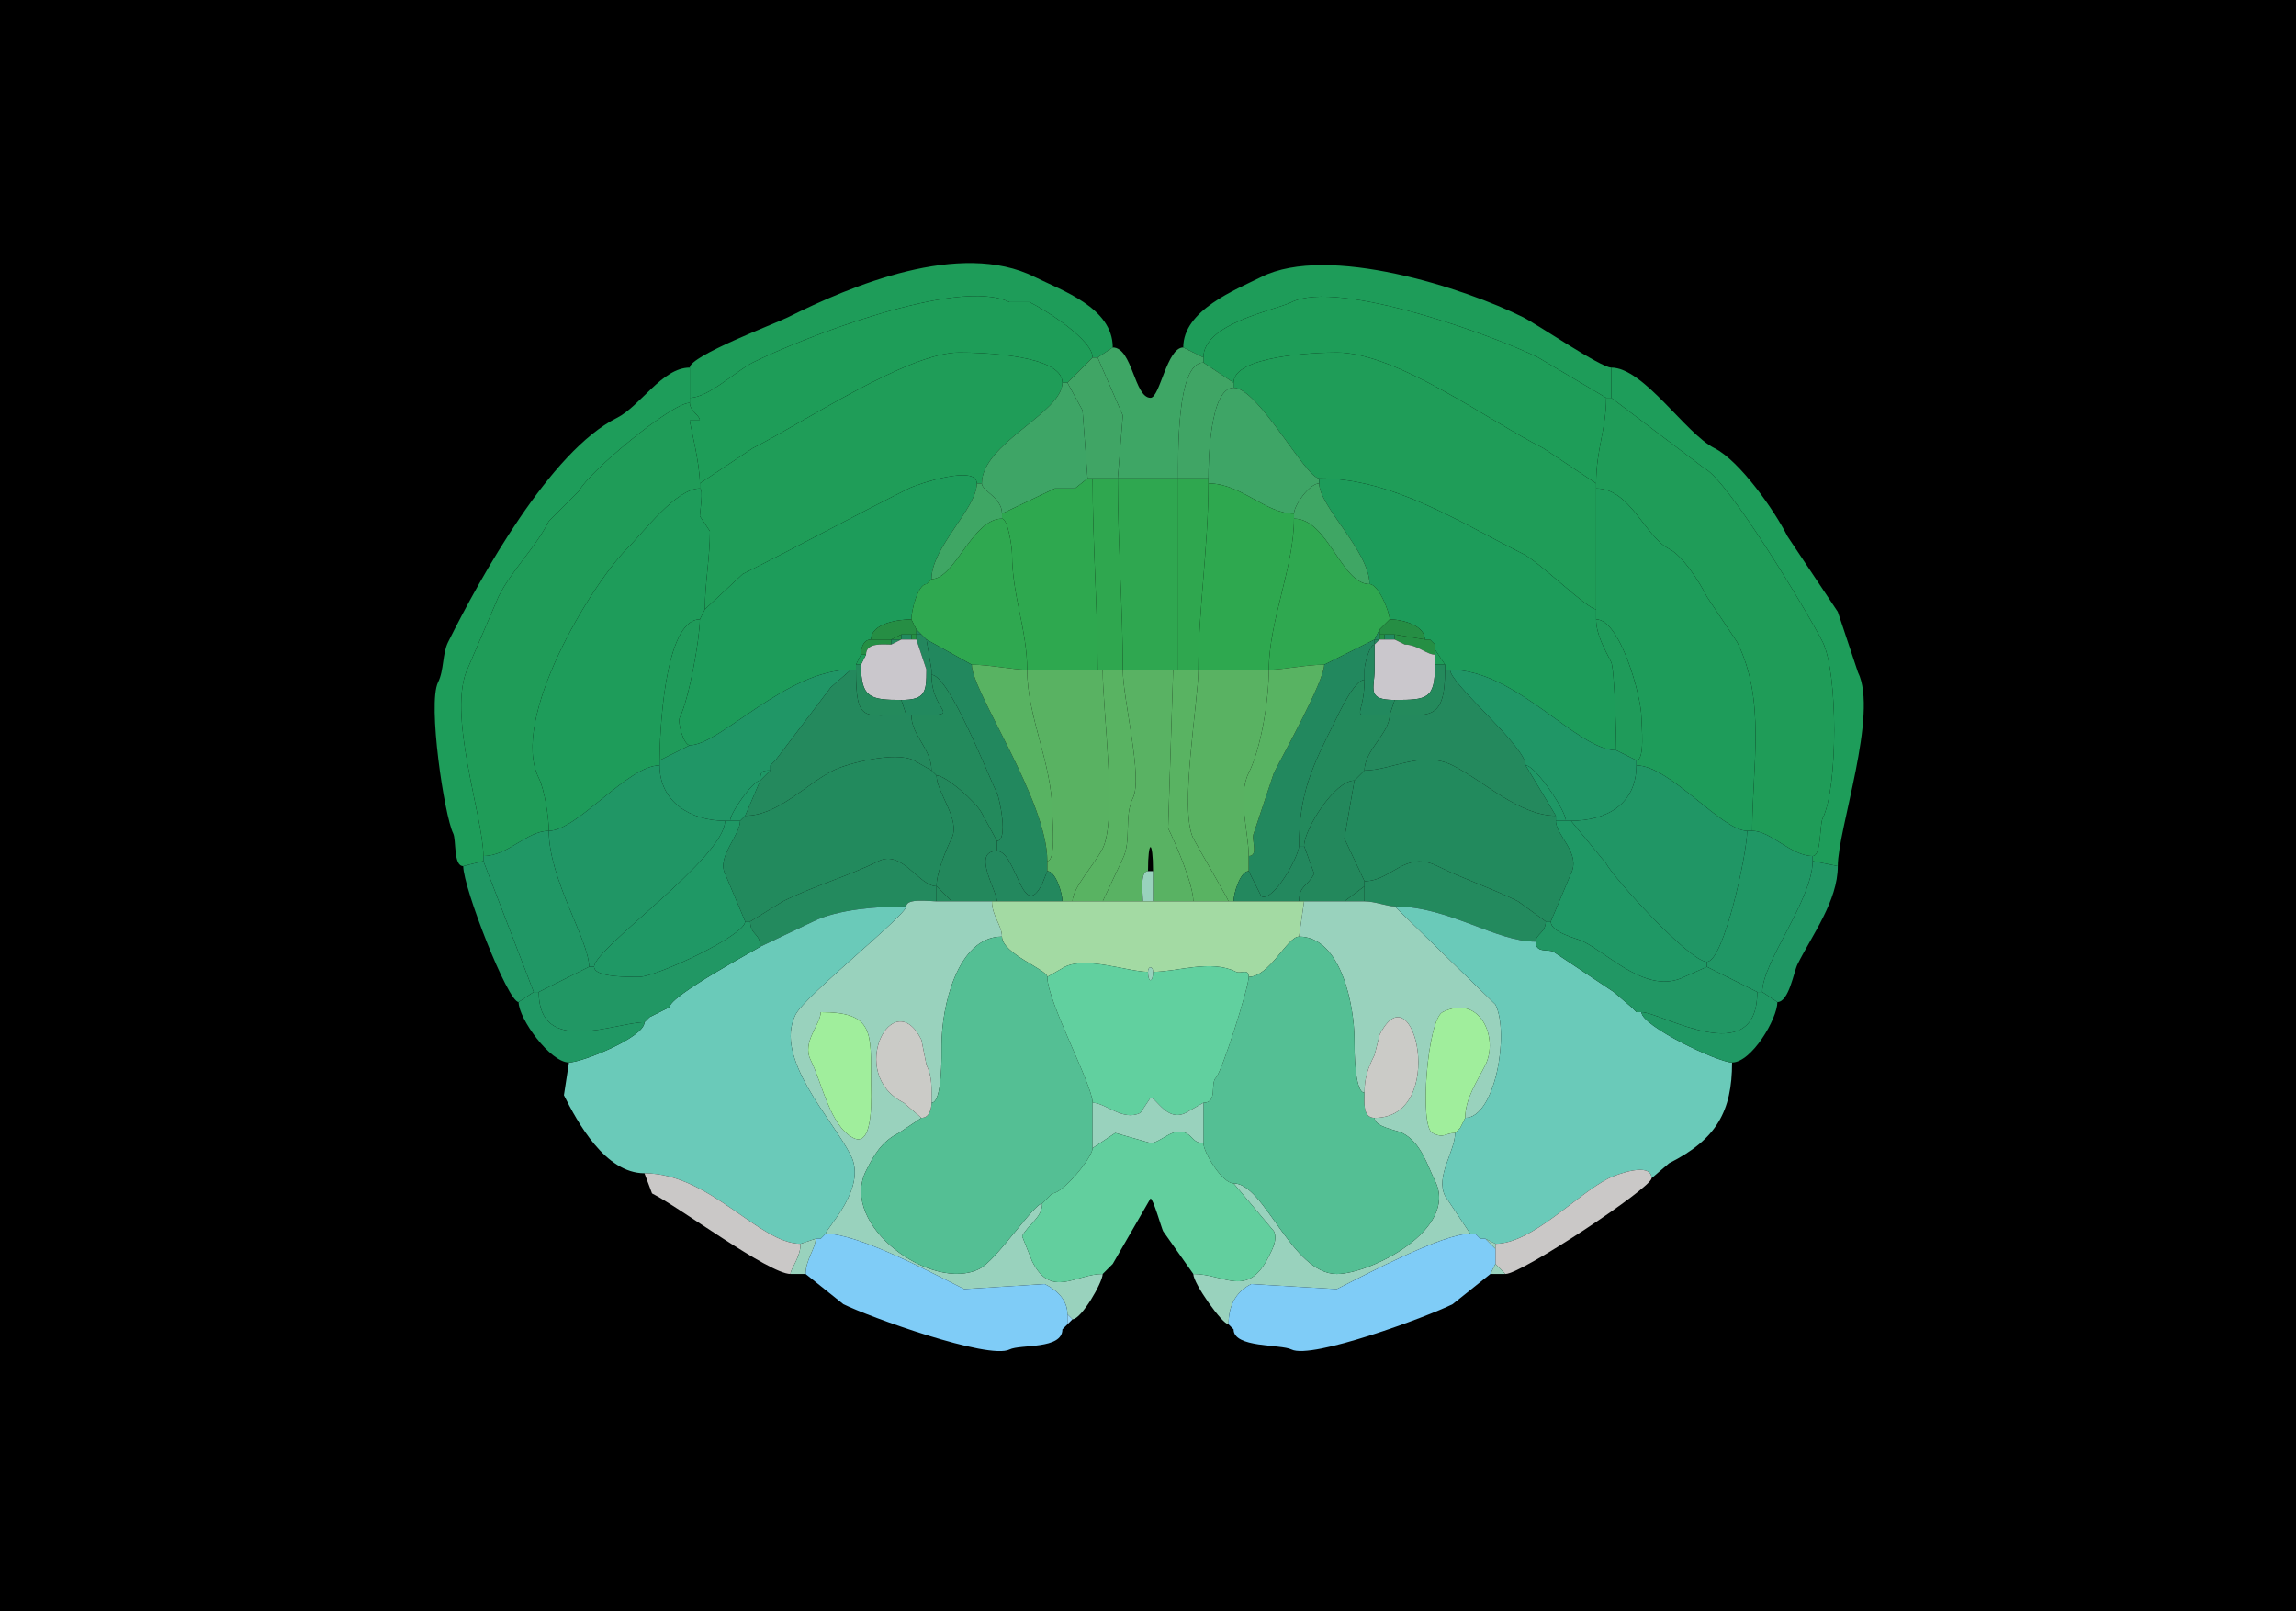 <svg xmlns="http://www.w3.org/2000/svg" xmlns:xlink="http://www.w3.org/1999/xlink" height="320" width="456">
<g>
<rect width="456" height="320" fill="#000000"  stroke-width="0" /> 
<path  fill="#1E9C59" stroke-width="0" stroke="#1E9C59" d = " M137 73 L137,79 C140.694,79 146.187,73.657 149.5,72 158.668,67.416 190.205,54.852 200.5,60 200.5,60 204.5,60 204.5,60 207.962,61.731 217,67.536 217,71 217,71 218,71 218,71 218,71 221,69 221,69 221,61.07 210.844,57.672 205.5,55 190.65,47.575 168.919,56.79 156.5,63 153.972,64.264 137,70.667 137,73  Z"/>

<path  fill="#1E9C59" stroke-width="0" stroke="#1E9C59" d = " M319 79 L320,79 C320,77.026 320,75.483 320,73 317.935,73 305.377,64.439 302.5,63 291.083,57.292 263.8,48.35 250.5,55 245.421,57.54 235,61.573 235,69 235,69 239,71 239,71 239,64.175 253.237,61.631 256.5,60 265.806,55.347 297.059,66.779 305.5,71 305.5,71 319,79 319,79  Z"/>

<path  fill="#1E9D58" stroke-width="0" stroke="#1E9D58" d = " M137 80 C137,81.639 139,82.455 139,83.5 L137,83.5 C137,84.293 139,91.864 139,96 139,96 149.5,89 149.5,89 159.18,84.16 180.291,70 190.5,70 194.817,70 211,70.448 211,76 211,76 212,76 212,76 212,76 217,71 217,71 217,67.536 207.962,61.731 204.5,60 204.5,60 200.5,60 200.5,60 190.205,54.852 158.668,67.416 149.5,72 146.187,73.657 140.694,79 137,79 137,79 137,80 137,80  Z"/>

<path  fill="#1E9D58" stroke-width="0" stroke="#1E9D58" d = " M319 79 C319,85.333 317,89.244 317,96 317,96 306.5,89 306.5,89 295.804,83.652 277.411,70 265.5,70 261.17,70 245,70.656 245,76 245,76 239,72 239,72 239,72 239,71 239,71 239,64.175 253.237,61.631 256.5,60 265.806,55.347 297.059,66.779 305.5,71 305.5,71 319,79 319,79  Z"/>

<path  fill="#3EA665" stroke-width="0" stroke="#3EA665" d = " M222 95 C225.251,95 230.749,95 234,95 234,90.525 233.602,72 239,72 239,72 239,71 239,71 239,71 235,69 235,69 231.749,69 230.367,79 228.5,79 225.274,79 224.92,69 221,69 221,69 218,71 218,71 218,71 223,82.5 223,82.5 223,82.5 222,95 222,95  Z"/>

<path  fill="#1F9D58" stroke-width="0" stroke="#1F9D58" d = " M139 97 C139.772,97 139,101.846 139,102.5 L141,105.5 C141,110.876 140,115.636 140,121 140,121 147.5,114 147.5,114 158.601,108.45 169.48,102.51 180.5,97 182.27,96.115 194,92.205 194,96 194,96 195,96 195,96 195,88.044 211,82.003 211,76 211,70.448 194.817,70 190.5,70 180.291,70 159.18,84.16 149.5,89 149.5,89 139,96 139,96 139,96 139,97 139,97  Z"/>

<path  fill="#1F9D58" stroke-width="0" stroke="#1F9D58" d = " M317 97 C317,106.608 317,111.237 317,121 315.282,121 305.823,111.662 302.5,110 289.464,103.482 276.498,95 262,95 259.327,95 249.881,77 245,77 245,77 245,76 245,76 245,70.656 261.17,70 265.5,70 277.411,70 295.804,83.652 306.5,89 306.5,89 317,96 317,96 317,96 317,97 317,97  Z"/>

<path  fill="#40A565" stroke-width="0" stroke="#40A565" d = " M217 95 L222,95 C222,95 223,82.5 223,82.5 223,82.5 218,71 218,71 218,71 217,71 217,71 217,71 212,76 212,76 212,76 215,81.5 215,81.5 215,81.5 216,95 216,95 216,95 217,95 217,95  Z"/>

<path  fill="#40A565" stroke-width="0" stroke="#40A565" d = " M234 95 L240,95 C240,91.652 240.256,77 245,77 245,77 245,76 245,76 245,76 239,72 239,72 233.602,72 234,90.525 234,95  Z"/>

<path  fill="#1E9D5A" stroke-width="0" stroke="#1E9D5A" d = " M96 171 L92,172 C90.007,172 90.65,166.8 90,165.5 88.264,162.027 84.887,139.726 87,135.5 88.221,133.058 87.82,129.86 89,127.5 95.491,114.518 109.272,89.614 122.5,83 127.216,80.642 131.501,73 137,73 137,73 137,79 137,79 137,79 137,80 137,80 133.35,80 116.856,93.789 115,97.5 115,97.5 109,103.5 109,103.5 106.364,108.773 101.672,113.156 99,118.5 99,118.5 93,132.5 93,132.5 88.581,141.337 96,162.233 96,170 96,170 96,171 96,171  Z"/>

<path  fill="#1E9D5A" stroke-width="0" stroke="#1E9D5A" d = " M360 171 L365,172 C365,164.655 373.12,141.74 369,133.5 369,133.5 365,121.5 365,121.5 365,121.5 355,106.5 355,106.5 352.445,101.39 345.511,91.506 340.5,89 334.772,86.136 326.451,73 320,73 320,75.483 320,77.026 320,79 320,79 338.5,93 338.5,93 343.285,95.392 359.26,122.019 362,127.5 365.042,133.584 365.047,156.406 362,162.5 361.348,163.803 361.781,170 360,170 360,170 360,171 360,171  Z"/>

<path  fill="#3EA566" stroke-width="0" stroke="#3EA566" d = " M195 96 C195,97.548 199,98.767 199,102 199,102 209.5,97 209.5,97 209.5,97 213.5,97 213.5,97 213.5,97 216,95 216,95 216,95 215,81.5 215,81.5 215,81.5 212,76 212,76 212,76 211,76 211,76 211,82.003 195,88.044 195,96  Z"/>

<path  fill="#3EA566" stroke-width="0" stroke="#3EA566" d = " M262 96 C260.099,96 257,100.332 257,102 251.315,102 246.514,96 240,96 240,96 240,95 240,95 240,91.652 240.256,77 245,77 249.881,77 259.327,95 262,95 262,95 262,96 262,96  Z"/>

<path  fill="#1F9C58" stroke-width="0" stroke="#1F9C58" d = " M348 165 C351.685,165 355.749,170 360,170 361.781,170 361.348,163.803 362,162.5 365.047,156.406 365.042,133.584 362,127.5 359.26,122.019 343.285,95.392 338.5,93 338.5,93 320,79 320,79 320,79 319,79 319,79 319,85.333 317,89.244 317,96 317,96 317,97 317,97 323.792,97 326.702,106.601 331.5,109 334.162,110.331 337.516,115.532 339,118.5 339,118.5 345,127.5 345,127.5 350.768,139.035 348,152.071 348,165  Z"/>

<path  fill="#1F9C58" stroke-width="0" stroke="#1F9C58" d = " M109 165 C104.592,165 100.924,170 96,170 96,162.233 88.581,141.337 93,132.5 93,132.5 99,118.5 99,118.5 101.672,113.156 106.364,108.773 109,103.5 109,103.5 115,97.5 115,97.5 116.856,93.789 133.35,80 137,80 137,81.639 139,82.455 139,83.5 139,83.5 137,83.5 137,83.5 137,84.293 139,91.864 139,96 139,96 139,97 139,97 134.288,97 127.891,105.609 124.5,109 117.487,116.013 101.148,142.796 107,154.5 108.179,156.859 109,162.418 109,165  Z"/>

<path  fill="#1D9C5A" stroke-width="0" stroke="#1D9C5A" d = " M169 133 L170,133 C170,133 170,132 170,132 170,132 171,130 171,130 171,128.762 171.423,127 173,127 173,123.709 178.683,123 181,123 181,121.353 182.268,116 184,116 184,116 185,115 185,115 185,108.641 194,100.982 194,96 194,92.205 182.27,96.115 180.5,97 169.48,102.51 158.601,108.45 147.5,114 147.5,114 140,121 140,121 140,121 139,123 139,123 139,126.687 136.882,138.736 135,142.5 134.532,143.436 135.773,148 137,148 142.963,148 156.171,133 169,133  Z"/>

<path  fill="#2FA750" stroke-width="0" stroke="#2FA750" d = " M233 133 L234,133 C234,133 234,95 234,95 230.749,95 225.251,95 222,95 222,107.744 223,120.85 223,133 223,133 233,133 233,133  Z"/>

<path  fill="#1D9C5A" stroke-width="0" stroke="#1D9C5A" d = " M288 133 C301.174,133 313.175,149 321,149 321,146.461 320.666,132.832 320,131.5 318.727,128.953 317,126.003 317,123 317,123 317,121 317,121 315.282,121 305.823,111.662 302.5,110 289.464,103.482 276.498,95 262,95 262,95 262,96 262,96 262,100.586 272,109.525 272,116 273.801,116 276,121.615 276,123 278.591,123 283,124.238 283,127 283,127 284,127 284,127 284,127 285,128 285,128 285,128 285,129 285,129 285,129 287,132 287,132 287,132 287,133 287,133 287,133 288,133 288,133  Z"/>

<path  fill="#2EA84F" stroke-width="0" stroke="#2EA84F" d = " M204 133 L218,133 C218,121.001 217,107.643 217,95 217,95 216,95 216,95 216,95 213.5,97 213.5,97 213.5,97 209.5,97 209.5,97 209.5,97 199,102 199,102 199,102 199,103 199,103 200.175,103 201,108.704 201,110 201,118.298 204,125.004 204,133  Z"/>

<path  fill="#2FA74F" stroke-width="0" stroke="#2FA74F" d = " M219 133 L223,133 C223,120.85 222,107.744 222,95 222,95 217,95 217,95 217,107.643 218,121.001 218,133 218,133 219,133 219,133  Z"/>

<path  fill="#2FA74F" stroke-width="0" stroke="#2FA74F" d = " M234 133 L238,133 C238,121.001 240,108.638 240,96 240,96 240,95 240,95 240,95 234,95 234,95 234,95 234,133 234,133  Z"/>

<path  fill="#3FA664" stroke-width="0" stroke="#3FA664" d = " M199 103 C193.088,103 189.671,115 185,115 185,108.641 194,100.982 194,96 194,96 195,96 195,96 195,97.548 199,98.767 199,102 199,102 199,103 199,103  Z"/>

<path  fill="#2EA84F" stroke-width="0" stroke="#2EA84F" d = " M238 133 L252,133 C252,123.412 257,112.56 257,103 257,103 257,102 257,102 251.315,102 246.514,96 240,96 240,108.638 238,121.001 238,133  Z"/>

<path  fill="#3FA664" stroke-width="0" stroke="#3FA664" d = " M257 103 C263.722,103 266.386,116 272,116 272,109.525 262,100.586 262,96 260.099,96 257,100.332 257,102 257,102 257,103 257,103  Z"/>

<path  fill="#1E9C5A" stroke-width="0" stroke="#1E9C5A" d = " M131 152 C124.695,152 114.628,165 109,165 109,162.418 108.179,156.859 107,154.5 101.148,142.796 117.487,116.013 124.5,109 127.891,105.609 134.288,97 139,97 139.772,97 139,101.846 139,102.5 139,102.5 141,105.5 141,105.5 141,110.876 140,115.636 140,121 140,121 139,123 139,123 131.795,123 131,146.585 131,151 131,151 131,152 131,152  Z"/>

<path  fill="#1E9C5A" stroke-width="0" stroke="#1E9C5A" d = " M347 165 L348,165 C348,152.071 350.768,139.035 345,127.5 345,127.5 339,118.5 339,118.5 337.516,115.532 334.162,110.331 331.5,109 326.702,106.601 323.792,97 317,97 317,106.608 317,111.237 317,121 317,121 317,123 317,123 321.772,123 326,138.324 326,142.5 326,144.032 326.743,151 325,151 325,151 325,152 325,152 331.589,152 341.968,165 347,165  Z"/>

<path  fill="#2FA850" stroke-width="0" stroke="#2FA850" d = " M193 132 C196.642,132 201.002,133 204,133 204,125.004 201,118.298 201,110 201,108.704 200.175,103 199,103 193.088,103 189.671,115 185,115 185,115 184,116 184,116 182.268,116 181,121.353 181,123 181,123 182,125 182,125 182,125 183,126 183,126 183,126 184,127 184,127 184,127 193,132 193,132  Z"/>

<path  fill="#2FA850" stroke-width="0" stroke="#2FA850" d = " M263 132 C259.358,132 254.998,133 252,133 252,123.412 257,112.56 257,103 263.722,103 266.386,116 272,116 273.801,116 276,121.615 276,123 276,123 274,125 274,125 274,125 273,127 273,127 273,127 263,132 263,132  Z"/>

<path  fill="#3FA664" stroke-width="0" stroke="#3FA664" d = " M185 115 L184,116 C184,116 185,115 185,115  Z"/>

<path  fill="#1F9B5A" stroke-width="0" stroke="#1F9B5A" d = " M137 148 L131,151 C131,146.585 131.795,123 139,123 139,126.687 136.882,138.736 135,142.5 134.532,143.436 135.773,148 137,148  Z"/>

<path  fill="#268E44" stroke-width="0" stroke="#268E44" d = " M173 127 L177,127 C177,127 179,126 179,126 179,126 181,126 181,126 181,126 182,126 182,126 182,126 182,125 182,125 182,125 181,123 181,123 178.683,123 173,123.709 173,127  Z"/>

<path  fill="#268E44" stroke-width="0" stroke="#268E44" d = " M277 126 L283,127 C283,124.238 278.591,123 276,123 276,123 274,125 274,125 274,125 274,126 274,126 274,126 275,126 275,126 275,126 277,126 277,126  Z"/>

<path  fill="#1F9B5A" stroke-width="0" stroke="#1F9B5A" d = " M321 149 L325,151 C326.743,151 326,144.032 326,142.5 326,138.324 321.772,123 317,123 317,126.003 318.727,128.953 320,131.5 320.666,132.832 321,146.461 321,149  Z"/>

<path  fill="#22885E" stroke-width="0" stroke="#22885E" d = " M182 126 L183,126 C183,126 182,125 182,125 182,125 182,126 182,126  Z"/>

<path  fill="#22885E" stroke-width="0" stroke="#22885E" d = " M273 127 L274,127 C274,127 274,126 274,126 274,126 274,125 274,125 274,125 273,127 273,127  Z"/>

<path  fill="#258F44" stroke-width="0" stroke="#258F44" d = " M177 127 L179,127 C179,127 179,126 179,126 179,126 177,127 177,127  Z"/>

<path  fill="#22895E" stroke-width="0" stroke="#22895E" d = " M179 127 L181,127 C181,127 181,126 181,126 181,126 179,126 179,126 179,126 179,127 179,127  Z"/>

<path  fill="#258F44" stroke-width="0" stroke="#258F44" d = " M181 127 L182,127 C182,127 182,126 182,126 182,126 181,126 181,126 181,126 181,127 181,127  Z"/>

<path  fill="#24875E" stroke-width="0" stroke="#24875E" d = " M184 133 L185,133 C185,133 184,127 184,127 184,127 183,126 183,126 183,126 182,126 182,126 182,126 182,127 182,127 182,127 184,133 184,133  Z"/>

<path  fill="#258F44" stroke-width="0" stroke="#258F44" d = " M274 127 L275,127 C275,127 275,126 275,126 275,126 274,126 274,126 274,126 274,127 274,127  Z"/>

<path  fill="#22895E" stroke-width="0" stroke="#22895E" d = " M275 127 L277,127 C277,127 277,126 277,126 277,126 275,126 275,126 275,126 275,127 275,127  Z"/>

<path  fill="#258F44" stroke-width="0" stroke="#258F44" d = " M285 129 L285,130 C283.286,130 281.518,128 279,128 279,128 277,127 277,127 277,127 277,126 277,126 277,126 283,127 283,127 283,127 284,127 284,127 284,127 285,128 285,128 285,128 285,129 285,129  Z"/>

<path  fill="#258F44" stroke-width="0" stroke="#258F44" d = " M171 130 L172,130 C172,127.539 175.378,128 177,128 177,128 177,127 177,127 177,127 173,127 173,127 171.423,127 171,128.762 171,130  Z"/>

<path  fill="#248A5C" stroke-width="0" stroke="#248A5C" d = " M179 127 L177,128 C177,128 177,127 177,127 177,127 179,127 179,127  Z"/>

<path  fill="#CAC7CC" stroke-width="0" stroke="#CAC7CC" d = " M184 133 C184,137.454 183.789,139 179,139 172.856,139 171,138.609 171,132 171,132 172,130 172,130 172,127.539 175.378,128 177,128 177,128 179,127 179,127 179,127 181,127 181,127 181,127 182,127 182,127 182,127 184,133 184,133  Z"/>

<path  fill="#22885E" stroke-width="0" stroke="#22885E" d = " M208 171 L208,173 C208,173 207,175.5 207,175.5 203.035,183.43 201.868,169 198,169 198,169 198,167 198,167 200.291,167 198.532,158.564 198,157.5 196.396,154.291 188.468,134 185,134 185,134 185,133 185,133 185,133 184,127 184,127 184,127 193,132 193,132 193,137.353 208,158.887 208,171  Z"/>

<path  fill="#22885E" stroke-width="0" stroke="#22885E" d = " M248 170 L248,173 C248,173 250.5,178 250.5,178 252.926,179.213 258,170.005 258,168 258,157.415 260.702,152.096 265,143.5 265.791,141.918 268.942,135 271,135 271,135 271,133 271,133 271,131.959 271.986,128 273,128 273,128 273,127 273,127 273,127 263,132 263,132 263,135.257 254.911,149.679 253,153.5 253,153.5 249,165.5 249,165.5 248.426,166.647 250.064,170 248,170  Z"/>

<path  fill="#24875E" stroke-width="0" stroke="#24875E" d = " M274 127 L273,128 C273,128 273,127 273,127 273,127 274,127 274,127  Z"/>

<path  fill="#CAC7CC" stroke-width="0" stroke="#CAC7CC" d = " M273 133 C273,136.791 271.321,139 277,139 283.507,139 285,138.806 285,132 285,132 285,130 285,130 283.286,130 281.518,128 279,128 279,128 277,127 277,127 277,127 275,127 275,127 275,127 274,127 274,127 274,127 273,128 273,128 273,128 273,133 273,133  Z"/>

<path  fill="#248A5C" stroke-width="0" stroke="#248A5C" d = " M277 127 L279,128 C279,128 277,127 277,127  Z"/>

<path  fill="#268E44" stroke-width="0" stroke="#268E44" d = " M284 127 L285,128 C285,128 284,127 284,127  Z"/>

<path  fill="#24875E" stroke-width="0" stroke="#24875E" d = " M271 133 L273,133 C273,133 273,128 273,128 271.986,128 271,131.959 271,133  Z"/>

<path  fill="#1E9C58" stroke-width="0" stroke="#1E9C58" d = " M285 132 L287,132 C287,132 285,129 285,129 285,129 285,130 285,130 285,130 285,132 285,132  Z"/>

<path  fill="#1E9C58" stroke-width="0" stroke="#1E9C58" d = " M170 132 L171,132 C171,132 172,130 172,130 172,130 171,130 171,130 171,130 170,132 170,132  Z"/>

<path  fill="#248A5C" stroke-width="0" stroke="#248A5C" d = " M179 139 L180,142 C171.556,142 170,143.73 170,133 170,133 170,132 170,132 170,132 171,132 171,132 171,138.609 172.856,139 179,139  Z"/>

<path  fill="#58B362" stroke-width="0" stroke="#58B362" d = " M204 133 C204,142.467 209,151.613 209,161.5 209,163.116 209.758,171 208,171 208,158.887 193,137.353 193,132 196.642,132 201.002,133 204,133  Z"/>

<path  fill="#58B362" stroke-width="0" stroke="#58B362" d = " M252 133 C252,138.817 250.525,148.45 248,153.5 245.694,158.112 248,165.272 248,170 250.064,170 248.426,166.647 249,165.5 249,165.5 253,153.5 253,153.5 254.911,149.679 263,135.257 263,132 259.358,132 254.998,133 252,133  Z"/>

<path  fill="#248A5C" stroke-width="0" stroke="#248A5C" d = " M277 139 L276,142 C283.81,142 287,143.424 287,133 287,133 287,132 287,132 287,132 285,132 285,132 285,138.806 283.507,139 277,139  Z"/>

<path  fill="#209666" stroke-width="0" stroke="#209666" d = " M144 163 L145,163 C145,161.472 149.54,155 151,155 151,153.253 151.253,153 153,153 153,153 153,152 153,152 153,152 154,151 154,151 154,151 165,136.5 165,136.5 165,136.5 169,133 169,133 156.171,133 142.963,148 137,148 137,148 131,151 131,151 131,151 131,152 131,152 131,159.229 137.121,163 144,163  Z"/>

<path  fill="#24895D" stroke-width="0" stroke="#24895D" d = " M151 155 L148,162 C154.509,162 160.007,155.746 165.5,153 168.349,151.575 177.807,149.154 181.5,151 181.5,151 185,153 185,153 185,148.651 181,146.082 181,142 181,142 180,142 180,142 171.556,142 170,143.73 170,133 170,133 169,133 169,133 169,133 165,136.5 165,136.5 165,136.5 154,151 154,151 154,151 153,152 153,152 153,152 153,153 153,153 153,153 151,155 151,155  Z"/>

<path  fill="#22895E" stroke-width="0" stroke="#22895E" d = " M180 142 L181,142 C192.324,142 185,142.199 185,134 185,134 185,133 185,133 185,133 184,133 184,133 184,137.454 183.789,139 179,139 179,139 180,142 180,142  Z"/>

<path  fill="#59B262" stroke-width="0" stroke="#59B262" d = " M211 179 L213,179 C213,176.29 217.47,171.56 219,168.5 221.935,162.629 219,141.093 219,133 219,133 218,133 218,133 218,133 204,133 204,133 204,142.467 209,151.613 209,161.5 209,163.116 209.758,171 208,171 208,171 208,173 208,173 209.662,173 211,177.357 211,179  Z"/>

<path  fill="#59B362" stroke-width="0" stroke="#59B362" d = " M213 179 L219,179 C219,179 223,170.5 223,170.5 224.748,167.004 223.231,162.039 225,158.5 227.03,154.441 223,138.88 223,133 223,133 219,133 219,133 219,141.093 221.935,162.629 219,168.5 217.47,171.56 213,176.29 213,179  Z"/>

<path  fill="#59B263" stroke-width="0" stroke="#59B263" d = " M229 179 L237,179 C237,175.708 233.56,167.62 232,164.5 232,164.5 233,133 233,133 233,133 223,133 223,133 223,138.88 227.03,154.441 225,158.5 223.231,162.039 224.748,167.004 223,170.5 223,170.5 219,179 219,179 219,179 227,179 227,179 227,177.679 226.316,173 228,173 228,166.638 229,166.638 229,173 229,173 229,179 229,179  Z"/>

<path  fill="#59B362" stroke-width="0" stroke="#59B362" d = " M237 179 L244,179 C244,178.68 237.697,167.894 237,166.5 234.164,160.827 238,139.413 238,133 238,133 234,133 234,133 234,133 233,133 233,133 233,133 232,164.5 232,164.5 233.56,167.62 237,175.708 237,179  Z"/>

<path  fill="#59B262" stroke-width="0" stroke="#59B262" d = " M244 179 L245,179 C245,177.357 246.338,173 248,173 248,173 248,170 248,170 248,165.272 245.694,158.112 248,153.5 250.525,148.45 252,138.817 252,133 252,133 238,133 238,133 238,139.413 234.164,160.827 237,166.5 237.697,167.894 244,178.68 244,179  Z"/>

<path  fill="#22895E" stroke-width="0" stroke="#22895E" d = " M277 139 L276,142 C267.009,142 271,143.219 271,135 271,135 271,133 271,133 271,133 273,133 273,133 273,136.791 271.321,139 277,139  Z"/>

<path  fill="#24895D" stroke-width="0" stroke="#24895D" d = " M271 153 C276.455,153 282.404,148.952 288.5,152 294.7,155.1 301.702,162 309,162 309,162 303,152 303,152 303,148.158 288,135.842 288,133 288,133 287,133 287,133 287,143.424 283.81,142 276,142 276,145.572 271,148.988 271,153  Z"/>

<path  fill="#209666" stroke-width="0" stroke="#209666" d = " M311 163 L312,163 C319.05,163 325,159.735 325,152 325,152 325,151 325,151 325,151 321,149 321,149 313.175,149 301.174,133 288,133 288,135.842 303,148.158 303,152 304.949,152 311,161.026 311,163  Z"/>

<path  fill="#238A5C" stroke-width="0" stroke="#238A5C" d = " M186 154 C187.833,154 193.881,159.263 195,161.5 L198,167 C200.291,167 198.532,158.564 198,157.5 196.396,154.291 188.468,134 185,134 185,142.199 192.324,142 181,142 181,146.082 185,148.651 185,153 185,153 186,154 186,154  Z"/>

<path  fill="#238A5C" stroke-width="0" stroke="#238A5C" d = " M258 168 L259,168 C259,164.693 265.071,155 269,155 269,155 270,154 270,154 270,154 271,153 271,153 271,148.988 276,145.572 276,142 267.009,142 271,143.219 271,135 268.942,135 265.791,141.918 265,143.5 260.702,152.096 258,157.415 258,168  Z"/>

<path  fill="#1F9866" stroke-width="0" stroke="#1F9866" d = " M154 151 L153,152 C153,152 154,151 154,151  Z"/>

<path  fill="#228A5D" stroke-width="0" stroke="#228A5D" d = " M148 183 L149,183 C149,183 155.5,179 155.5,179 161.653,175.923 168.401,174.049 174.5,171 179.159,168.67 182.523,176 186,176 186,173.042 188.21,168.081 189,166.5 190.858,162.784 186,157.426 186,154 186,154 185,153 185,153 185,153 181.5,151 181.5,151 177.807,149.154 168.349,151.575 165.5,153 160.007,155.746 154.509,162 148,162 148,162 147,163 147,163 147,165.902 142.336,170.172 144,173.5 144,173.5 148,183 148,183  Z"/>

<path  fill="#228A5D" stroke-width="0" stroke="#228A5D" d = " M307 183 L308,183 C308,183 312,173.5 312,173.5 314.052,169.396 309,165.966 309,163 309,163 309,162 309,162 301.702,162 294.7,155.1 288.5,152 282.404,148.952 276.455,153 271,153 271,153 270,154 270,154 270,154 269,155 269,155 269,155 267,166.5 267,166.5 267,166.5 271,175 271,175 276.392,175 279.032,168.766 285.5,172 290.681,174.591 296.338,176.419 301.5,179 301.5,179 307,183 307,183  Z"/>

<path  fill="#209665" stroke-width="0" stroke="#209665" d = " M117 192 L118,192 C118,188.291 144,170.313 144,163 137.121,163 131,159.229 131,152 124.695,152 114.628,165 109,165 109,174.664 117,186.778 117,192  Z"/>

<path  fill="#1F9866" stroke-width="0" stroke="#1F9866" d = " M309 163 L311,163 C311,161.026 304.949,152 303,152 303,152 309,162 309,162 309,162 309,163 309,163  Z"/>

<path  fill="#209665" stroke-width="0" stroke="#209665" d = " M347 165 C347,169.383 342.349,191 339,191 335.551,191 320.338,174.175 319,171.5 319,171.5 312,163 312,163 319.05,163 325,159.735 325,152 331.589,152 341.968,165 347,165  Z"/>

<path  fill="#1F9866" stroke-width="0" stroke="#1F9866" d = " M153 153 C151.253,153 151,153.253 151,155 151,155 153,153 153,153  Z"/>

<path  fill="#23885C" stroke-width="0" stroke="#23885C" d = " M197 179 L198,179 C198,176.883 192.897,169 198,169 198,169 198,167 198,167 198,167 195,161.5 195,161.5 193.881,159.263 187.833,154 186,154 186,157.426 190.858,162.784 189,166.5 188.21,168.081 186,173.042 186,176 186,176 189,179 189,179 189,179 197,179 197,179  Z"/>

<path  fill="#23885C" stroke-width="0" stroke="#23885C" d = " M270 154 L269,155 C269,155 270,154 270,154  Z"/>

<path  fill="#1F9866" stroke-width="0" stroke="#1F9866" d = " M145 163 L147,163 C147,163 148,162 148,162 148,162 151,155 151,155 149.54,155 145,161.472 145,163  Z"/>

<path  fill="#23885C" stroke-width="0" stroke="#23885C" d = " M259 179 L267,179 C267,179 271,176 271,176 271,176 271,175 271,175 271,175 267,166.5 267,166.5 267,166.5 269,155 269,155 265.071,155 259,164.693 259,168 259,168 261,173.5 261,173.5 259.726,176.048 258,175.812 258,179 258,179 259,179 259,179  Z"/>

<path  fill="#1F9865" stroke-width="0" stroke="#1F9865" d = " M148 162 L147,163 C147,163 148,162 148,162  Z"/>

<path  fill="#1F9865" stroke-width="0" stroke="#1F9865" d = " M148 183 C148,185.785 130.297,194 127,194 125.077,194 118,194.156 118,192 118,188.291 144,170.313 144,163 144,163 145,163 145,163 145,163 147,163 147,163 147,165.902 142.336,170.172 144,173.5 144,173.5 148,183 148,183  Z"/>

<path  fill="#1F9865" stroke-width="0" stroke="#1F9865" d = " M339 191 L339,192 C339,192 334.5,194 334.5,194 327.232,197.634 319.632,189.566 314.5,187 313.074,186.287 308,185.236 308,183 308,183 312,173.5 312,173.5 314.052,169.396 309,165.966 309,163 309,163 311,163 311,163 311,163 312,163 312,163 312,163 319,171.5 319,171.5 320.338,174.175 335.551,191 339,191  Z"/>

<path  fill="#209765" stroke-width="0" stroke="#209765" d = " M106 197 L107,197 C107,197 117,192 117,192 117,186.778 109,174.664 109,165 104.592,165 100.924,170 96,170 96,170 96,171 96,171 96,171 106,197 106,197  Z"/>

<path  fill="#209765" stroke-width="0" stroke="#209765" d = " M349 197 L350,197 C350,191.066 360,178.635 360,171 360,171 360,170 360,170 355.749,170 351.685,165 348,165 348,165 347,165 347,165 347,169.383 342.349,191 339,191 339,191 339,192 339,192 339,192 349,197 349,197  Z"/>

<path  fill="#23885E" stroke-width="0" stroke="#23885E" d = " M245 179 L258,179 C258,175.812 259.726,176.048 261,173.5 261,173.5 259,168 259,168 259,168 258,168 258,168 258,170.005 252.926,179.213 250.5,178 250.5,178 248,173 248,173 246.338,173 245,177.357 245,179  Z"/>

<path  fill="#23885E" stroke-width="0" stroke="#23885E" d = " M198 179 L211,179 C211,177.357 209.662,173 208,173 208,173 207,175.5 207,175.5 203.035,183.43 201.868,169 198,169 192.897,169 198,176.883 198,179  Z"/>

<path  fill="#209764" stroke-width="0" stroke="#209764" d = " M106 197 L103,199 C100.839,199 92,176.279 92,172 92,172 96,171 96,171 96,171 106,197 106,197  Z"/>

<path  fill="#238A5E" stroke-width="0" stroke="#238A5E" d = " M149 183 C149,185.741 151,185.268 151,188 151,188 161.5,183 161.5,183 166.333,180.584 174.268,180 180,180 180,178.316 184.679,179 186,179 186,179 186,176 186,176 182.523,176 179.159,168.67 174.5,171 168.401,174.049 161.653,175.923 155.5,179 155.5,179 149,183 149,183  Z"/>

<path  fill="#238A5E" stroke-width="0" stroke="#238A5E" d = " M307 183 C307,185.202 305,185.546 305,187 297.003,187 287.721,180 277,180 275.436,180 273.124,179 271,179 271,179 271,176 271,176 271,176 271,175 271,175 276.392,175 279.032,168.766 285.5,172 290.681,174.591 296.338,176.419 301.5,179 301.5,179 307,183 307,183  Z"/>

<path  fill="#209764" stroke-width="0" stroke="#209764" d = " M350 197 L353,199 C355.295,199 356.263,192.975 357,191.5 359.917,185.666 365,178.875 365,172 365,172 360,171 360,171 360,178.635 350,191.066 350,197  Z"/>

<path  fill="#99D2BD" stroke-width="0" stroke="#99D2BD" d = " M227 179 L229,179 C229,179 229,173 229,173 229,173 228,173 228,173 226.316,173 227,177.679 227,179  Z"/>

<path  fill="#248A5D" stroke-width="0" stroke="#248A5D" d = " M186 179 L189,179 C189,179 186,176 186,176 186,176 186,179 186,179  Z"/>

<path  fill="#248A5D" stroke-width="0" stroke="#248A5D" d = " M267 179 L271,179 C271,179 271,176 271,176 271,176 267,179 267,179  Z"/>

<path  fill-rule="evenodd" fill="#99D2BD" stroke-width="0" stroke="#99D2BD" d = " M163 201 C163,203.428 159.216,206.933 161,210.5 163.284,215.069 164.868,223.684 169.5,226 173.721,228.11 173,216.674 173,215 173,204.96 173.566,201 163,201  M212 261 L213,262 C214.772,262 219,254.654 219,253 213.627,253 208.753,258.005 205,250.5 205,250.5 203,245.5 203,245.5 204.169,243.163 207,241.827 207,239 205.35,239 197.956,250.272 194.5,252 185.085,256.708 166.58,243.339 172,232.5 173.526,229.447 175.088,226.706 178.5,225 178.5,225 183,222 183,222 183,222 179.5,219 179.5,219 167.986,213.243 177.356,195.212 183,206.5 183,206.5 184,211.5 184,211.5 185.187,213.875 185,216.119 185,219 187.16,219 187,209.637 187,207.5 187,199.96 190.136,186 199,186 199,183.84 197,181.833 197,179 197,179 189,179 189,179 189,179 186,179 186,179 184.679,179 180,178.316 180,180 180,181.725 159.845,197.809 158,201.5 153.622,210.257 165.364,222.228 169,229.5 172.264,236.028 164,243.964 164,245 170.554,245 185.347,252.924 191.5,256 191.5,256 207.5,255 207.5,255 209.865,256.182 212,258.115 212,261  Z"/>

<path  fill="#A3DAA3" stroke-width="0" stroke="#A3DAA3" d = " M229 193 C233.946,193 240.465,190.483 245.5,193 246.419,193.459 248,192.235 248,194 252.173,194 255.65,186 258,186 258,186 259,179 259,179 259,179 258,179 258,179 258,179 245,179 245,179 245,179 244,179 244,179 244,179 237,179 237,179 237,179 229,179 229,179 229,179 227,179 227,179 227,179 219,179 219,179 219,179 213,179 213,179 213,179 211,179 211,179 211,179 198,179 198,179 198,179 197,179 197,179 197,181.833 199,183.84 199,186 199,189.388 208,192.575 208,194 208,194 211.5,192 211.5,192 215.759,189.871 224.072,193 228,193 228,191.814 229,191.814 229,193  Z"/>

<path  fill="#99D2BD" stroke-width="0" stroke="#99D2BD" d = " M237 253 C237,254.87 242.752,263 244,263 244,259.474 245.303,256.598 248.5,255 248.5,255 265.5,256 265.5,256 271.034,253.233 286.465,245 292,245 292,245 287,237.5 287,237.5 285.054,233.607 289,228.62 289,225 286.934,225 286.869,226.184 284.5,225 281.799,223.65 283.542,202.479 286.5,201 293.907,197.296 297.706,206.088 295,211.5 293.384,214.732 291,218.144 291,222 296.93,222 299.855,205.209 297,199.5 297,199.5 277,180 277,180 275.436,180 273.124,179 271,179 271,179 267,179 267,179 267,179 259,179 259,179 259,179 258,186 258,186 266.368,186 269,199.78 269,206.5 269,208.503 269.015,217 271,217 271,213.892 271.737,212.027 273,209.5 273,209.5 274,205.5 274,205.5 280.77,191.96 287.684,222 273,222 273,223.816 277.284,224.392 278.5,225 282.253,226.876 283.498,231.496 285,234.5 289.803,244.106 272.226,253 265.5,253 256.545,253 251.182,235 245,235 245,235 253,244.5 253,244.5 253.826,246.153 252.595,248.31 252,249.5 247.755,257.991 243.26,253 237,253  Z"/>

<path  fill="#6ACAB9" stroke-width="0" stroke="#6ACAB9" d = " M162 246 L163,246 C163,246 164,245 164,245 164,243.964 172.264,236.028 169,229.5 165.364,222.228 153.622,210.257 158,201.5 159.845,197.809 180,181.725 180,180 174.268,180 166.333,180.584 161.5,183 161.5,183 151,188 151,188 151,188.117 133,197.737 133,200 133,200 131,201 131,201 131,201 129,202 129,202 129,202 128,203 128,203 128,206.037 115.54,211 113,211 113,211 112,217.5 112,217.5 114.685,222.871 120.195,233 128,233 140.976,233 150.751,247 159,247 159,247 162,246 162,246  Z"/>

<path  fill="#6ACAB9" stroke-width="0" stroke="#6ACAB9" d = " M295 246 L297,247 C304.267,247 313.15,237.175 319.5,234 321.046,233.227 328,230.642 328,234 328,234 331.5,231 331.5,231 340.922,226.289 344,220.632 344,211 341.208,211 326,203.765 326,201 326,201 325,201 325,201 325,201 324,200 324,200 324,200 320.5,197 320.5,197 320.5,197 308.5,189 308.5,189 307.342,188.421 305,189.341 305,187 297.003,187 287.721,180 277,180 277,180 297,199.5 297,199.5 299.855,205.209 296.93,222 291,222 291,222 290,224 290,224 290,224 289,225 289,225 289,228.62 285.054,233.607 287,237.5 287,237.5 292,245 292,245 292,245 293,245 293,245 293,245 294,246 294,246 294,246 295,246 295,246  Z"/>

<path  fill="#219764" stroke-width="0" stroke="#219764" d = " M129 202 L128,203 C122.332,203 107,209.879 107,197 107,197 117,192 117,192 117,192 118,192 118,192 118,194.156 125.077,194 127,194 130.297,194 148,185.785 148,183 148,183 149,183 149,183 149,185.741 151,185.268 151,188 151,188.117 133,197.737 133,200 133,200 131,201 131,201 131,201 129,202 129,202  Z"/>

<path  fill="#219764" stroke-width="0" stroke="#219764" d = " M325 201 L326,201 C329.898,201 349,212.783 349,197 349,197 339,192 339,192 339,192 334.5,194 334.5,194 327.232,197.634 319.632,189.566 314.5,187 313.074,186.287 308,185.236 308,183 308,183 307,183 307,183 307,185.202 305,185.546 305,187 305,189.341 307.342,188.421 308.5,189 308.5,189 320.5,197 320.5,197 320.5,197 324,200 324,200 324,200 325,201 325,201  Z"/>

<path  fill="#54BF94" stroke-width="0" stroke="#54BF94" d = " M208 238 L207,239 C205.35,239 197.956,250.272 194.5,252 185.085,256.708 166.58,243.339 172,232.5 173.526,229.447 175.088,226.706 178.5,225 178.5,225 183,222 183,222 184.577,222 185,220.238 185,219 187.16,219 187,209.637 187,207.5 187,199.96 190.136,186 199,186 199,189.388 208,192.575 208,194 208,198.939 217,215.469 217,219 217,222.157 217,224.481 217,228 217,229.852 211.097,237 209,237 209,237 208,238 208,238  Z"/>

<path  fill="#54BF94" stroke-width="0" stroke="#54BF94" d = " M239 227 C239,228.822 242.711,235 245,235 251.182,235 256.545,253 265.5,253 272.226,253 289.803,244.106 285,234.5 283.498,231.496 282.253,226.876 278.5,225 277.284,224.392 273,223.816 273,222 270.539,222 271,218.622 271,217 269.015,217 269,208.503 269,206.5 269,199.78 266.368,186 258,186 255.65,186 252.173,194 248,194 248,196.148 242.691,212.809 241.5,214 240.271,215.229 241.926,219 239,219 239,219 239,227 239,227  Z"/>

<path  fill="#61D09F" stroke-width="0" stroke="#61D09F" d = " M217 219 C219.579,219 222.997,222.752 226.5,221 L228.5,218 C229.693,218 231.773,222.863 235.5,221 L239,219 C241.926,219 240.271,215.229 241.5,214 242.691,212.809 248,196.148 248,194 248,192.235 246.419,193.459 245.5,193 240.465,190.483 233.946,193 229,193 229,195.212 228,195.212 228,193 224.072,193 215.759,189.871 211.5,192 211.5,192 208,194 208,194 208,198.939 217,215.469 217,219  Z"/>

<path  fill="#99D2BD" stroke-width="0" stroke="#99D2BD" d = " M228 193 C228,195.212 229,195.212 229,193 229,191.814 228,191.814 228,193  Z"/>

<path  fill="#209864" stroke-width="0" stroke="#209864" d = " M128 203 C128,206.037 115.54,211 113,211 109.281,211 103,202.291 103,199 103,199 106,197 106,197 106,197 107,197 107,197 107,209.879 122.332,203 128,203  Z"/>

<path  fill="#209864" stroke-width="0" stroke="#209864" d = " M326 201 C326,203.765 341.208,211 344,211 347.881,211 353,202.315 353,199 353,199 350,197 350,197 350,197 349,197 349,197 349,212.783 329.898,201 326,201  Z"/>

<path  fill="#209864" stroke-width="0" stroke="#209864" d = " M133 200 L131,201 C131,201 133,200 133,200  Z"/>

<path  fill="#209864" stroke-width="0" stroke="#209864" d = " M324 200 L325,201 C325,201 324,200 324,200  Z"/>

<path  fill="#209864" stroke-width="0" stroke="#209864" d = " M131 201 L129,202 C129,202 131,201 131,201  Z"/>

<path  fill="#A0EE9C" stroke-width="0" stroke="#A0EE9C" d = " M163 201 C163,203.428 159.216,206.933 161,210.5 163.284,215.069 164.868,223.684 169.5,226 173.721,228.11 173,216.674 173,215 173,204.96 173.566,201 163,201  Z"/>

<path  fill="#A0EE9C" stroke-width="0" stroke="#A0EE9C" d = " M290 224 L289,225 C286.934,225 286.869,226.184 284.5,225 281.799,223.65 283.542,202.479 286.5,201 293.907,197.296 297.706,206.088 295,211.5 293.384,214.732 291,218.144 291,222 291,222 290,224 290,224  Z"/>

<path  fill="#209864" stroke-width="0" stroke="#209864" d = " M129 202 L128,203 C128,203 129,202 129,202  Z"/>

<path  fill="#CBCBC7" stroke-width="0" stroke="#CBCBC7" d = " M185 219 C185,220.238 184.577,222 183,222 183,222 179.5,219 179.5,219 167.986,213.243 177.356,195.212 183,206.5 183,206.5 184,211.5 184,211.5 185.187,213.875 185,216.119 185,219  Z"/>

<path  fill="#CBCBC7" stroke-width="0" stroke="#CBCBC7" d = " M271 217 C271,218.622 270.539,222 273,222 287.684,222 280.77,191.96 274,205.5 274,205.5 273,209.5 273,209.5 271.737,212.027 271,213.892 271,217  Z"/>

<path  fill="#99D2BD" stroke-width="0" stroke="#99D2BD" d = " M239 227 C236.971,227 237.119,225.809 235.5,225 232.982,223.741 230.459,227 228.5,227 L221.5,225 L217,228 C217,224.481 217,222.157 217,219 219.579,219 222.997,222.752 226.5,221 226.5,221 228.5,218 228.5,218 229.693,218 231.773,222.863 235.5,221 235.5,221 239,219 239,219 239,219 239,227 239,227  Z"/>

<path  fill="#99D2BD" stroke-width="0" stroke="#99D2BD" d = " M291 222 L290,224 C290,224 291,222 291,222  Z"/>

<path  fill="#99D2BD" stroke-width="0" stroke="#99D2BD" d = " M290 224 L289,225 C289,225 290,224 290,224  Z"/>

<path  fill="#62CF9E" stroke-width="0" stroke="#62CF9E" d = " M220 252 L219,253 C213.627,253 208.753,258.005 205,250.5 205,250.5 203,245.5 203,245.5 204.169,243.163 207,241.827 207,239 207,239 208,238 208,238 208,238 209,237 209,237 211.097,237 217,229.852 217,228 217,228 221.5,225 221.5,225 221.5,225 228.5,227 228.5,227 230.459,227 232.982,223.741 235.5,225 237.119,225.809 236.971,227 239,227 239,228.822 242.711,235 245,235 245,235 253,244.5 253,244.5 253.826,246.153 252.595,248.31 252,249.5 247.755,257.991 243.26,253 237,253 237,253 231,244.5 231,244.5 230.675,243.85 229.02,238 228.5,238 228.5,238 221,251 221,251 221,251 220,252 220,252  Z"/>

<path  fill="#CAC8C7" stroke-width="0" stroke="#CAC8C7" d = " M159 247 C159,249.711 157,251.969 157,253 152.738,253 134.848,239.674 129.5,237 129.5,237 128,233 128,233 140.976,233 150.751,247 159,247  Z"/>

<path  fill="#CAC8C7" stroke-width="0" stroke="#CAC8C7" d = " M297 251 L299,253 C302.203,253 328,235.881 328,234 328,230.642 321.046,233.227 319.5,234 313.15,237.175 304.267,247 297,247 297,247 297,248 297,248 297,248 297,251 297,251  Z"/>

<path  fill="#99D2BD" stroke-width="0" stroke="#99D2BD" d = " M209 237 L208,238 C208,238 209,237 209,237  Z"/>

<path  fill="#99D2BD" stroke-width="0" stroke="#99D2BD" d = " M208 238 L207,239 C207,239 208,238 208,238  Z"/>

<path  fill="#99D2BD" stroke-width="0" stroke="#99D2BD" d = " M164 245 L163,246 C163,246 164,245 164,245  Z"/>

<path  fill="#7FCCF7" stroke-width="0" stroke="#7FCCF7" d = " M212 263 L211,264 C211,268.056 202.668,266.916 200.5,268 196.334,270.083 172.498,261.499 167.5,259 167.5,259 160,253 160,253 160,250.235 162,247.835 162,246 162,246 163,246 163,246 163,246 164,245 164,245 170.554,245 185.347,252.924 191.5,256 191.5,256 207.5,255 207.5,255 209.865,256.182 212,258.115 212,261 212,261 212,263 212,263  Z"/>

<path  fill="#7FCCF7" stroke-width="0" stroke="#7FCCF7" d = " M244 263 L245,264 C245,267.729 254.328,266.914 256.5,268 260.543,270.021 283.568,261.466 288.5,259 288.5,259 296,253 296,253 296,253 297,251 297,251 297,251 297,248 297,248 297,248 295,246 295,246 295,246 294,246 294,246 294,246 293,245 293,245 293,245 292,245 292,245 286.465,245 271.034,253.233 265.5,256 265.5,256 248.5,255 248.5,255 245.303,256.598 244,259.474 244,263  Z"/>

<path  fill="#99D2BD" stroke-width="0" stroke="#99D2BD" d = " M293 245 L294,246 C294,246 293,245 293,245  Z"/>

<path  fill="#99D2BD" stroke-width="0" stroke="#99D2BD" d = " M157 253 L160,253 C160,250.235 162,247.835 162,246 162,246 159,247 159,247 159,249.711 157,251.969 157,253  Z"/>

<path  fill="#99D2BD" stroke-width="0" stroke="#99D2BD" d = " M297 247 L297,248 C297,248 295,246 295,246 295,246 297,247 297,247  Z"/>

<path  fill="#99D2BD" stroke-width="0" stroke="#99D2BD" d = " M221 251 L220,252 C220,252 221,251 221,251  Z"/>

<path  fill="#99D2BD" stroke-width="0" stroke="#99D2BD" d = " M296 253 L299,253 C299,253 297,251 297,251 297,251 296,253 296,253  Z"/>

<path  fill="#99D2BD" stroke-width="0" stroke="#99D2BD" d = " M220 252 L219,253 C219,253 220,252 220,252  Z"/>

<path  fill="#97D6F9" stroke-width="0" stroke="#97D6F9" d = " M213 262 L212,263 C212,263 212,261 212,261 212,261 213,262 213,262  Z"/>

<path  fill="#97D6F9" stroke-width="0" stroke="#97D6F9" d = " M212 263 L211,264 C211,264 212,263 212,263  Z"/>

<path  fill="#97D6F9" stroke-width="0" stroke="#97D6F9" d = " M244 263 L245,264 C245,264 244,263 244,263  Z"/>

</g>
</svg>
